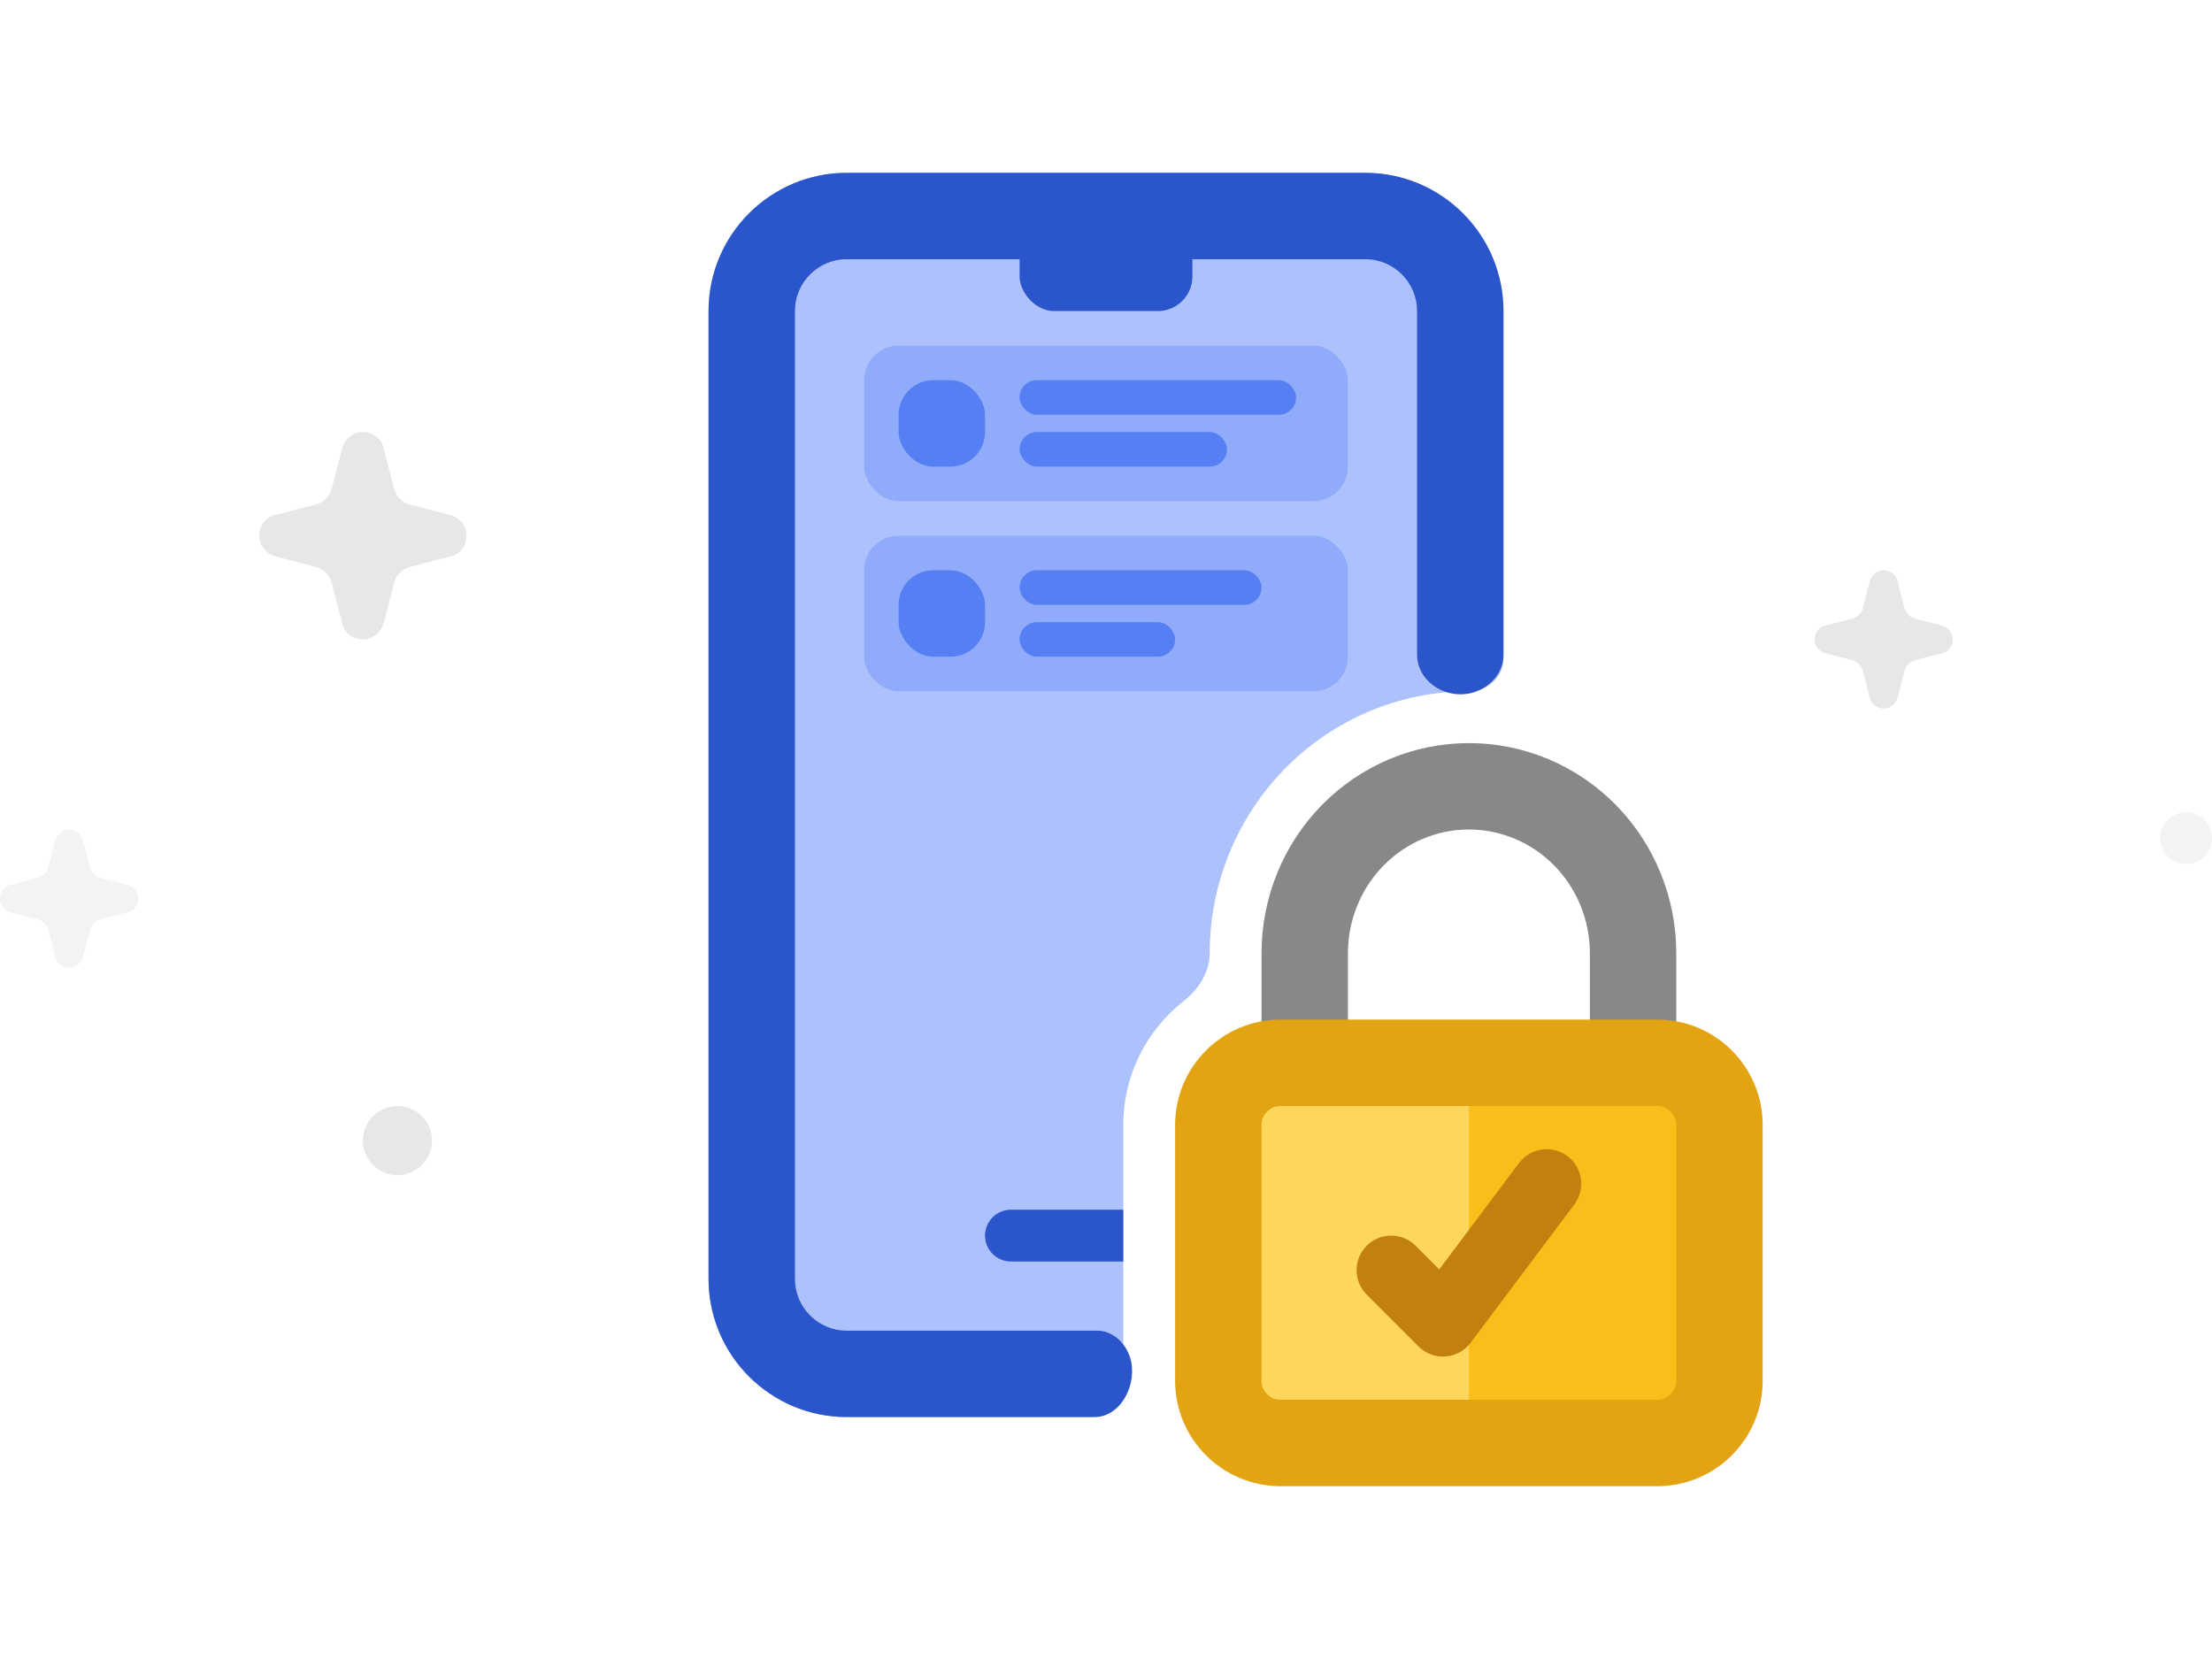 <svg width="128" height="96" viewBox="0 0 128 96" fill="none" xmlns="http://www.w3.org/2000/svg">
<path opacity="0.2" d="M105.629 36.2L107.171 35.8C107.457 35.743 107.743 35.457 107.8 35.171L108.2 33.629C108.314 33.229 108.657 33 109 33C109.4 33 109.743 33.286 109.8 33.629L110.2 35.171C110.257 35.457 110.543 35.743 110.829 35.8L112.371 36.2C112.771 36.314 113 36.657 113 37C113 37.4 112.714 37.743 112.371 37.8L110.829 38.2C110.543 38.257 110.257 38.543 110.2 38.829L109.8 40.371C109.686 40.771 109.343 41 109 41C108.6 41 108.257 40.714 108.2 40.371L107.8 38.829C107.743 38.543 107.457 38.257 107.171 38.2L105.629 37.8C105.229 37.686 105 37.343 105 37C105 36.6 105.286 36.257 105.629 36.2Z" fill="#888888"/>
<path opacity="0.2" d="M15.943 29.8L18.257 29.2C18.686 29.114 19.114 28.686 19.2 28.257L19.8 25.943C19.971 25.343 20.486 25 21 25C21.6 25 22.114 25.429 22.2 25.943L22.8 28.257C22.886 28.686 23.314 29.114 23.743 29.2L26.057 29.8C26.657 29.971 27 30.486 27 31C27 31.6 26.571 32.114 26.057 32.2L23.743 32.8C23.314 32.886 22.886 33.314 22.8 33.743L22.2 36.057C22.029 36.657 21.514 37 21 37C20.4 37 19.886 36.571 19.8 36.057L19.2 33.743C19.114 33.314 18.686 32.886 18.257 32.8L15.943 32.2C15.343 32.029 15 31.514 15 31C15 30.4 15.428 29.886 15.943 29.8Z" fill="#888888"/>
<path opacity="0.1" d="M0.629 51.2L2.171 50.8C2.457 50.743 2.743 50.457 2.8 50.171L3.2 48.629C3.314 48.229 3.657 48 4 48C4.4 48 4.743 48.286 4.8 48.629L5.2 50.171C5.257 50.457 5.543 50.743 5.829 50.8L7.371 51.2C7.771 51.314 8 51.657 8 52C8 52.4 7.714 52.743 7.371 52.8L5.829 53.2C5.543 53.257 5.257 53.543 5.2 53.829L4.8 55.371C4.686 55.771 4.343 56 4 56C3.6 56 3.257 55.714 3.2 55.371L2.8 53.829C2.743 53.543 2.457 53.257 2.171 53.2L0.629 52.8C0.229 52.686 0 52.343 0 52C0 51.6 0.286 51.257 0.629 51.2Z" fill="#888888"/>
<path opacity="0.1" d="M126.5 50C125.675 50 125 49.325 125 48.5C125 47.675 125.675 47 126.5 47C127.325 47 128 47.675 128 48.5C128 49.325 127.325 50 126.5 50Z" fill="#888888"/>
<path opacity="0.2" d="M23 68C21.9 68 21 67.1 21 66C21 64.9 21.9 64 23 64C24.1 64 25 64.9 25 66C25 67.1 24.1 68 23 68Z" fill="#888888"/>
<path fill-rule="evenodd" clip-rule="evenodd" d="M49 10C44.582 10 41 13.582 41 18V74C41 78.418 44.582 82 49 82H63.125C64.207 82 65 80.982 65 79.9V65.1C65 62.198 66.358 59.614 68.473 57.947C69.347 57.259 70 56.272 70 55.16C70 51.169 71.558 47.323 74.361 44.473C77.167 41.62 80.992 40 85 40C86.061 40 87 39.191 87 38.129V18C87 13.582 83.418 10 79 10H49Z" fill="#ADC2FC"/>
<path fill-rule="evenodd" clip-rule="evenodd" d="M65 73V70H58.5C57.672 70 57 70.672 57 71.5C57 72.328 57.672 73 58.5 73H65Z" fill="#2B55CA"/>
<rect x="50" y="20" width="28" height="9" rx="2" fill="#8FABF9"/>
<rect x="50" y="31" width="28" height="9" rx="2" fill="#8FABF9"/>
<rect x="52" y="22" width="5" height="5" rx="2" fill="#557FF3"/>
<rect x="52" y="33" width="5" height="5" rx="2" fill="#557FF3"/>
<rect x="59" y="22" width="16" height="2" rx="1" fill="#557FF3"/>
<rect x="59" y="33" width="14" height="2" rx="1" fill="#557FF3"/>
<rect x="59" y="25" width="12" height="2" rx="1" fill="#557FF3"/>
<rect x="59" y="36" width="9" height="2" rx="1" fill="#557FF3"/>
<path fill-rule="evenodd" clip-rule="evenodd" d="M49 15H79C80.657 15 82 16.343 82 18V37.875C82 39.333 83.443 40.359 84.886 40.151C86.038 39.986 87 39.056 87 37.892V18C87 13.582 83.418 10 79 10H49C44.582 10 41 13.582 41 18V74C41 78.418 44.582 82 49 82H63.341C64.883 82 65.851 80.047 65.399 78.573C65.135 77.712 64.388 77 63.488 77H49C47.343 77 46 75.657 46 74V18C46 16.343 47.343 15 49 15Z" fill="#2B55CA"/>
<rect x="59" y="11" width="10" height="7" rx="2" fill="#2B55CA"/>
<path fill-rule="evenodd" clip-rule="evenodd" d="M85 48C86.843 48 88.619 48.744 89.935 50.082C91.252 51.422 92 53.248 92 55.16V66.974C92 68.354 93.119 69.474 94.5 69.474C95.881 69.474 97 68.354 97 66.974V55.16C97 51.948 95.746 48.86 93.5 46.576C91.253 44.291 88.196 43 85 43C81.804 43 78.747 44.291 76.5 46.576C74.254 48.86 73 51.948 73 55.16V65.688H78V55.16C78 53.248 78.748 51.422 80.065 50.082C81.381 48.744 83.157 48 85 48Z" fill="#888888"/>
<path d="M71 62H99V83H71V62Z" fill="#FFD65C"/>
<path d="M98 63H85V82H89H98V63Z" fill="#F9BE1A"/>
<path fill-rule="evenodd" clip-rule="evenodd" d="M102 65.1C102 61.731 99.269 59 95.9 59H74.1C70.731 59 68 61.731 68 65.1V79.9C68 83.269 70.731 86 74.1 86H95.9C99.269 86 102 83.269 102 79.9V65.1ZM95.9 64C96.507 64 97 64.493 97 65.1V79.9C97 80.507 96.507 81 95.9 81H74.1C73.493 81 73 80.507 73 79.9V65.1C73 64.493 73.493 64 74.1 64H95.9Z" fill="#E2A412"/>
<path fill-rule="evenodd" clip-rule="evenodd" d="M90.7 66.9C91.584 67.563 91.763 68.817 91.1 69.7L85.1 77.7C84.752 78.164 84.22 78.454 83.642 78.495C83.064 78.536 82.496 78.324 82.086 77.914L79.086 74.914C78.305 74.133 78.305 72.867 79.086 72.086C79.867 71.305 81.133 71.305 81.914 72.086L83.284 73.455L87.9 67.3C88.563 66.416 89.816 66.237 90.7 66.9Z" fill="#C18010"/>
</svg>
